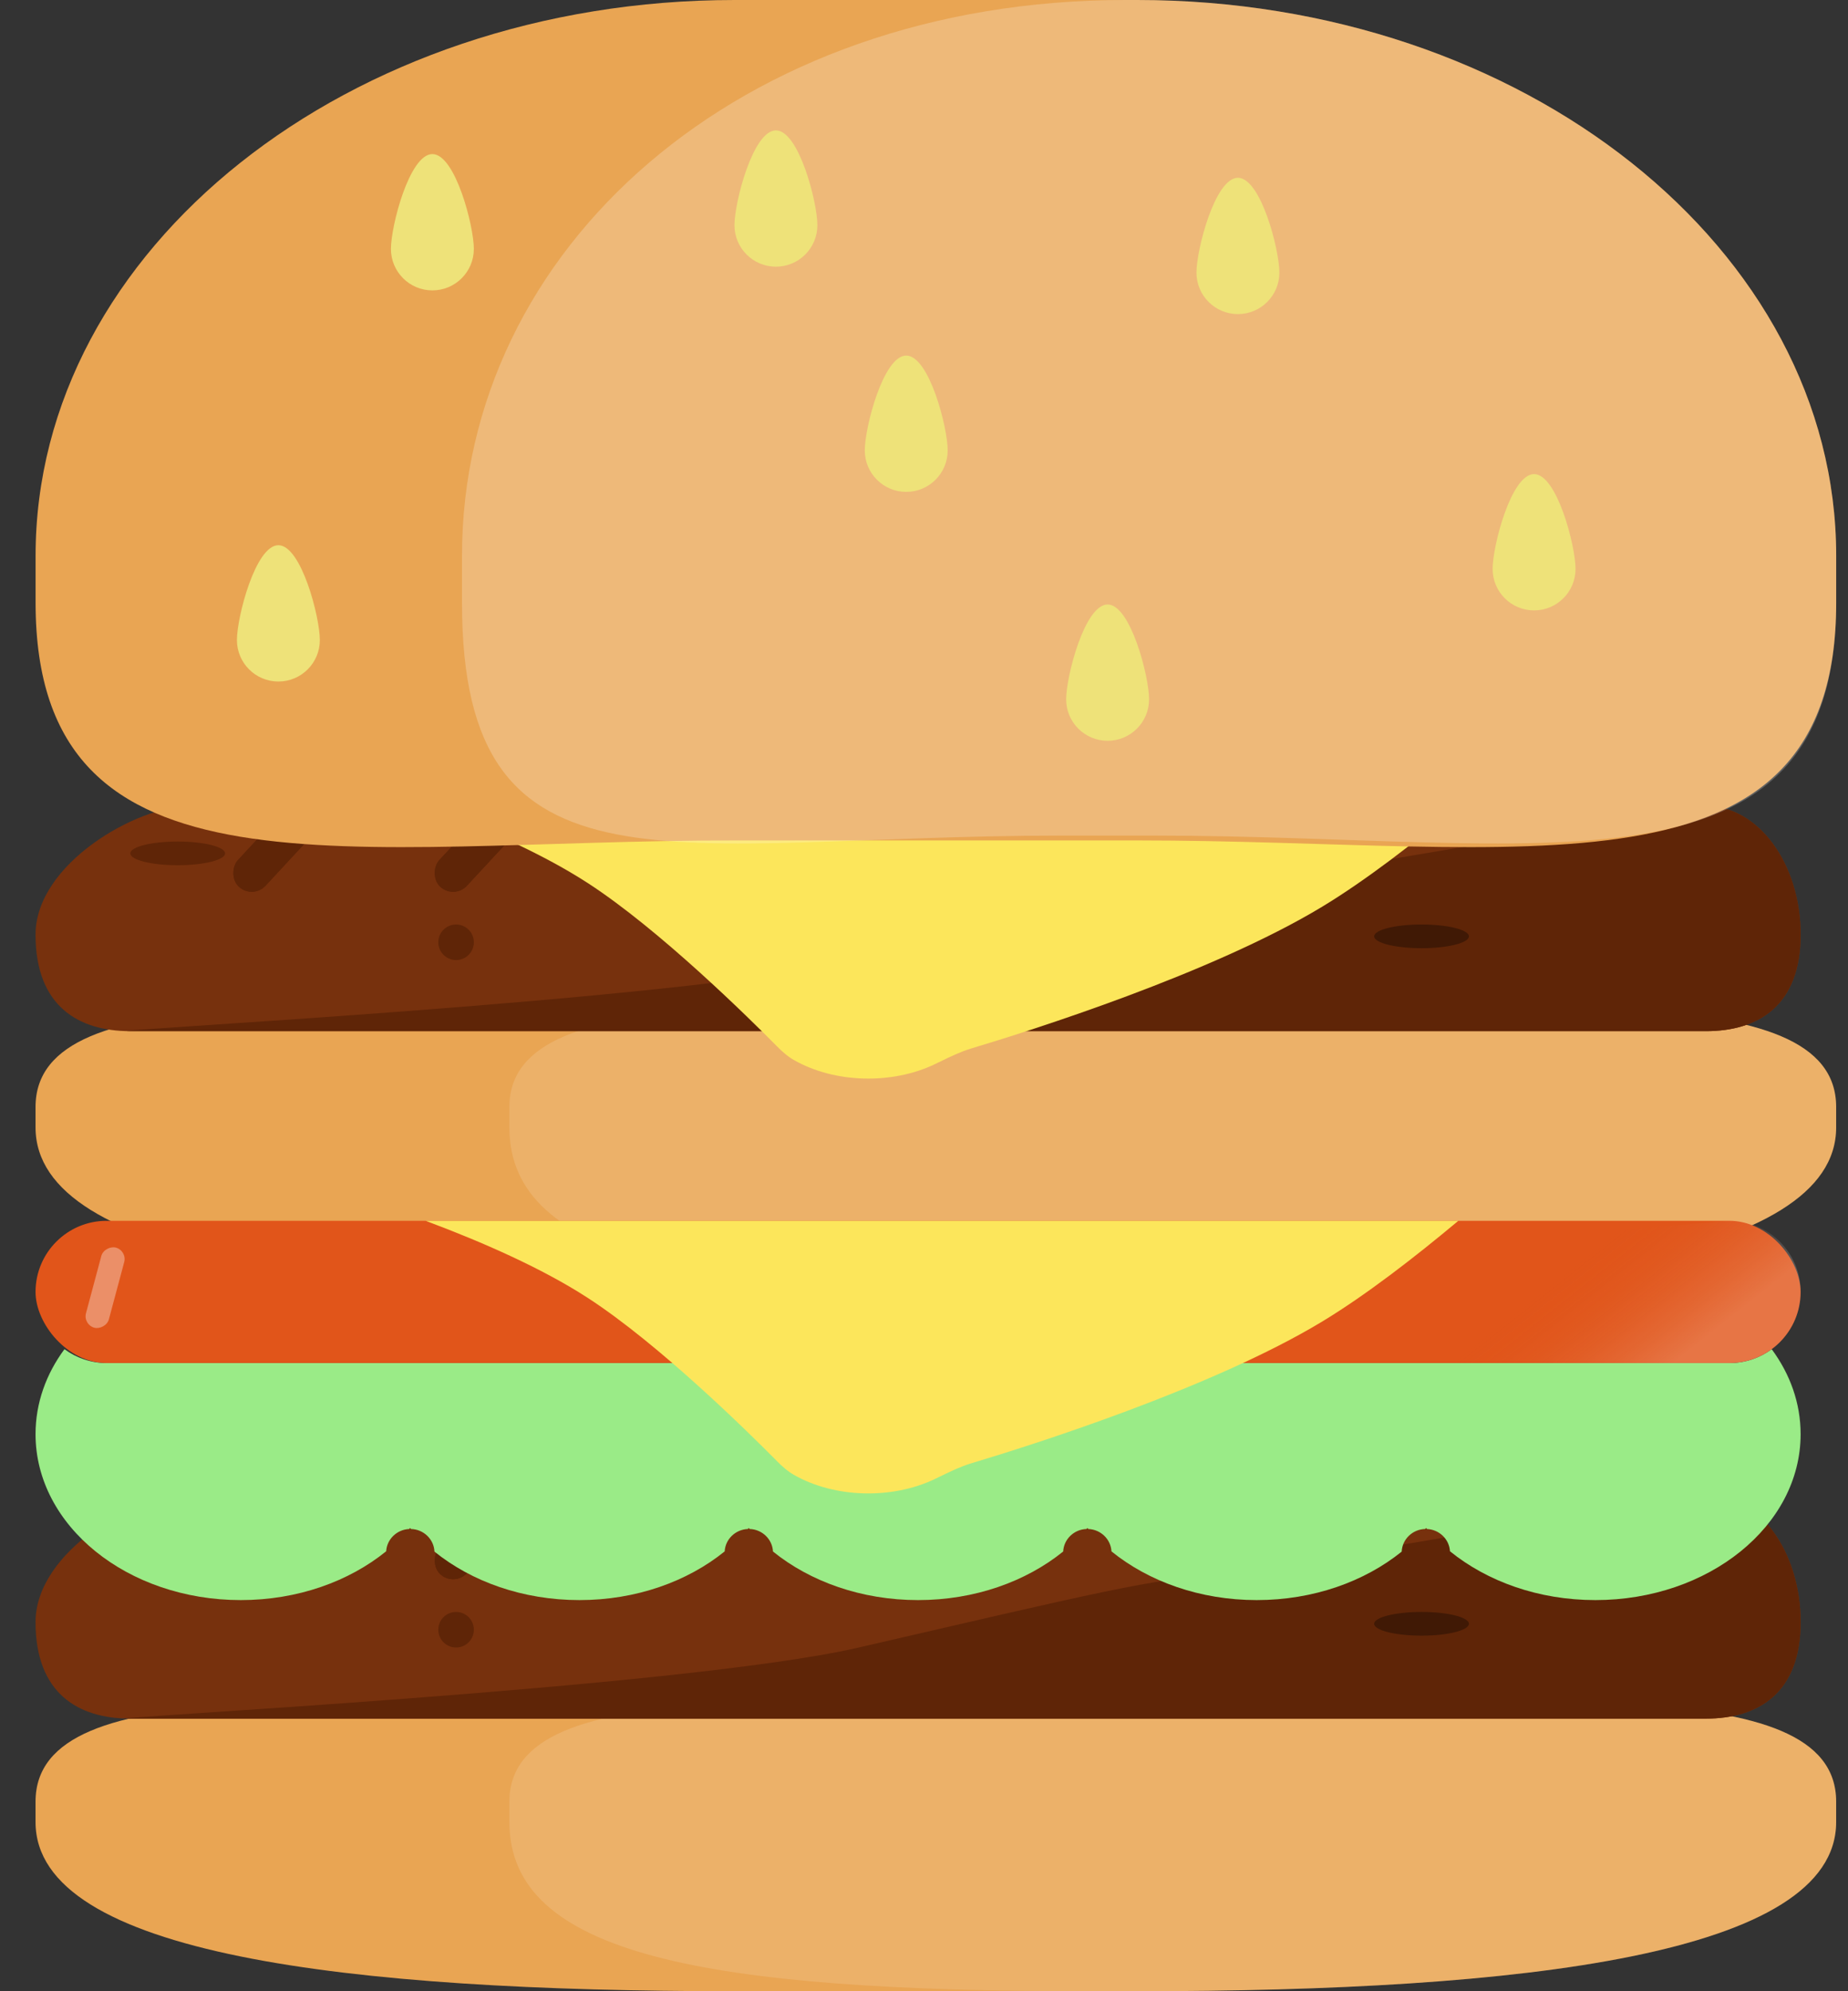 <svg width="156" height="168" viewBox="0 0 156 168" fill="none" xmlns="http://www.w3.org/2000/svg">
<rect x="0" y="0" width="156" height="168" fill="#333333" stroke="none"/>
<path d="M155 153.724C155 164.922 128.585 168 96 168L62 168C29.415 168 3 164.922 3 153.724L3 152.006C3 140.808 29.415 144.04 62 144.04L96 144.04C128.585 144.04 155 140.808 155 152.006L155 153.724Z" fill="#E9A553"/>
<path d="M155 153.724C155 164.922 128.585 168 96 168L92 168C59.415 168 43 164.922 43 153.724L43 152.006C43 140.808 69.415 144.04 102 144.04L96 144.04C128.585 144.04 155 140.808 155 152.006L155 153.724Z" fill="white" fill-opacity="0.13"/>
<path d="M3 136.857C3 130.861 11.582 126 16 126H144C148.418 126 152 130.861 152 136.857C152 142.853 148.418 145 144 145H11C6.582 145 3 142.853 3 136.857Z" fill="#77310D"/>
<path d="M72.5 139C92 134.5 98.082 133 102.5 133L144 126C148.418 126 152 130.861 152 136.857C152 142.853 148.418 145 144 145H11C6.582 145 57.5 142.462 72.5 139Z" fill="#5F2507"/>
<circle cx="38.5" cy="137.5" r="1.5" fill="#5F2507"/>
<ellipse cx="15" cy="130" rx="4" ry="1" fill="#5F2507"/>
<ellipse cx="120" cy="137" rx="4" ry="1" fill="#401905"/>
<rect x="29.875" y="120" width="3.181" height="16" rx="1.591" transform="rotate(42.819 29.875 120)" fill="#5F2507"/>
<rect x="29.875" y="120" width="3.181" height="16" rx="1.591" transform="rotate(42.819 29.875 120)" fill="#5F2507"/>
<rect x="46.875" y="120" width="3.181" height="16" rx="1.591" transform="rotate(42.819 46.875 120)" fill="#5F2507"/>
<rect x="46.875" y="120" width="3.181" height="16" rx="1.591" transform="rotate(42.819 46.875 120)" fill="#5F2507"/>
<path d="M155 95.117C155 106.315 128.585 109.393 96 109.393L62 109.393C29.415 109.393 3 106.315 3 95.117L3 93.399C3 82.201 29.415 85.433 62 85.433L96 85.433C128.585 85.433 155 82.201 155 93.399L155 95.117Z" fill="#E9A553"/>
<path d="M155 95.117C155 106.315 128.585 109.393 96 109.393L92 109.393C59.415 109.393 43 106.315 43 95.117L43 93.399C43 82.201 69.415 85.433 102 85.433L96 85.433C128.585 85.433 155 82.201 155 93.399L155 95.117Z" fill="white" fill-opacity="0.13"/>
<path fill-rule="evenodd" clip-rule="evenodd" d="M5.441 113.831C3.891 115.928 3 118.38 3 121C3 128.732 10.757 135 20.326 135C25.122 135 29.462 133.425 32.599 130.881C32.66 129.862 33.5 129.048 34.544 129.002C34.569 128.973 34.594 128.944 34.619 128.914C34.644 128.943 34.669 128.972 34.693 129.001C35.764 129.029 36.629 129.866 36.676 130.911C39.81 133.438 44.136 135 48.913 135C53.702 135 58.038 133.43 61.174 130.891C61.23 129.863 62.079 129.042 63.132 129.002C63.157 128.972 63.182 128.943 63.206 128.914C63.219 128.929 63.231 128.944 63.244 128.958C63.256 128.973 63.269 128.987 63.281 129.001C64.343 129.035 65.2 129.865 65.251 130.901C68.386 133.434 72.717 135 77.5 135C82.283 135 86.614 133.434 89.749 130.901C89.8 129.865 90.657 129.035 91.719 129.001L91.742 128.975L91.794 128.914C91.818 128.943 91.843 128.972 91.868 129.002C92.921 129.042 93.769 129.863 93.826 130.891C96.962 133.43 101.298 135 106.087 135C110.864 135 115.19 133.438 118.324 130.911C118.371 129.866 119.236 129.029 120.307 129.001C120.332 128.972 120.356 128.943 120.381 128.914C120.406 128.944 120.431 128.973 120.456 129.002C121.5 129.048 122.34 129.862 122.401 130.881C125.538 133.425 129.878 135 134.674 135C144.243 135 152 128.732 152 121C152 118.38 151.109 115.928 149.559 113.831C148.563 114.566 147.332 115 146 115H9C7.668 115 6.437 114.566 5.441 113.831Z" fill="#9AEB87"/>
<path d="M3 78.857C3 72.861 11.582 68 16 68H144C148.418 68 152 72.861 152 78.857C152 84.853 148.418 87 144 87H11C6.582 87 3 84.853 3 78.857Z" fill="#77310D"/>
<path d="M72.5 81C92 76.5 98.082 75 102.5 75L144 68C148.418 68 152 72.861 152 78.857C152 84.853 148.418 87 144 87H11C6.582 87 57.5 84.462 72.5 81Z" fill="#5F2507"/>
<circle cx="38.5" cy="79.5" r="1.5" fill="#5F2507"/>
<ellipse cx="15" cy="72" rx="4" ry="1" fill="#5F2507"/>
<ellipse cx="120" cy="79" rx="4" ry="1" fill="#401905"/>
<rect x="29.875" y="62" width="3.181" height="16" rx="1.591" transform="rotate(42.819 29.875 62)" fill="#5F2507"/>
<rect x="29.875" y="62" width="3.181" height="16" rx="1.591" transform="rotate(42.819 29.875 62)" fill="#5F2507"/>
<rect x="46.875" y="62" width="3.181" height="16" rx="1.591" transform="rotate(42.819 46.875 62)" fill="#5F2507"/>
<rect x="46.875" y="62" width="3.181" height="16" rx="1.591" transform="rotate(42.819 46.875 62)" fill="#5F2507"/>
<rect x="3" y="103" width="149" height="12" rx="6" fill="#E1551A"/>
<path d="M79.5 111.5C88 107 95.186 107 98.5 107L146 103C149.314 103 152 105.686 152 109C152 112.314 149.314 115 146 115H72.5H9C5.686 115 77.5 115 79.5 111.5Z" fill="url(#paint0_linear_202_394)"/>
<rect x="10.744" y="105.518" width="7" height="2" rx="1" transform="rotate(105 10.744 105.518)" fill="white" fill-opacity="0.34"/>
<path fill-rule="evenodd" clip-rule="evenodd" d="M35.927 103C40.767 104.807 45.775 107.014 49.612 109.5C55.681 113.432 63.301 120.965 65.566 123.256C66.01 123.706 66.482 124.13 67.032 124.442C70.461 126.394 75.293 126.512 78.892 124.796C79.065 124.713 79.238 124.629 79.41 124.546C80.258 124.135 81.103 123.725 82.006 123.454C87.004 121.956 102.311 117.123 111.612 111.5C115.291 109.276 119.408 106.094 123.105 103H35.927Z" fill="#FCE65B"/>
<path fill-rule="evenodd" clip-rule="evenodd" d="M35.927 68C40.767 69.807 45.775 72.014 49.612 74.5C55.681 78.432 63.301 85.965 65.566 88.256C66.01 88.706 66.482 89.13 67.032 89.442C70.461 91.394 75.293 91.512 78.892 89.796C79.065 89.713 79.238 89.629 79.41 89.546C80.258 89.135 81.103 88.725 82.006 88.454C87.004 86.956 102.311 82.123 111.612 76.5C115.291 74.276 119.408 71.094 123.105 68H35.927Z" fill="#FCE65B"/>
<path d="M3.004 46.888C3.004 20.992 29.419 0 62.004 0H96.004C128.589 0 155.004 20.992 155.004 46.888V50.861C155.004 76.756 128.589 70.907 96.004 70.907H62.004C29.419 70.907 3.004 76.756 3.004 50.861V46.888Z" fill="#E9A553"/>
<path d="M39 46.888C39 20.992 62.415 0 95 0H96C128.585 0 155 20.992 155 46.888V50.861C155 76.756 130.085 70.5 97.5 70.5H89.5C56.915 70.5 39 76.756 39 50.861V46.888Z" fill="white" fill-opacity="0.22"/>
<path d="M69 19C69 20.933 67.433 22.5 65.5 22.5C63.567 22.5 62 20.933 62 19C62 17.067 63.567 11 65.5 11C67.433 11 69 17.067 69 19Z" fill="#EEE279"/>
<path d="M80 38C80 39.933 78.433 41.5 76.5 41.5C74.567 41.5 73 39.933 73 38C73 36.067 74.567 30 76.5 30C78.433 30 80 36.067 80 38Z" fill="#EEE279"/>
<path d="M108 23C108 24.933 106.433 26.5 104.5 26.5C102.567 26.5 101 24.933 101 23C101 21.067 102.567 15 104.5 15C106.433 15 108 21.067 108 23Z" fill="#EEE279"/>
<path d="M133 48C133 49.933 131.433 51.5 129.5 51.5C127.567 51.5 126 49.933 126 48C126 46.067 127.567 40 129.5 40C131.433 40 133 46.067 133 48Z" fill="#EEE279"/>
<path d="M40 21C40 22.933 38.433 24.5 36.5 24.5C34.567 24.5 33 22.933 33 21C33 19.067 34.567 13 36.5 13C38.433 13 40 19.067 40 21Z" fill="#EEE279"/>
<path d="M27 54C27 55.933 25.433 57.5 23.5 57.5C21.567 57.5 20 55.933 20 54C20 52.067 21.567 46 23.5 46C25.433 46 27 52.067 27 54Z" fill="#EEE279"/>
<path d="M97 59C97 60.933 95.433 62.5 93.5 62.5C91.567 62.5 90 60.933 90 59C90 57.067 91.567 51 93.5 51C95.433 51 97 57.067 97 59Z" fill="#EEE279"/>
<defs>
<linearGradient id="paint0_linear_202_394" x1="141.5" y1="118.5" x2="132" y2="106.5" gradientUnits="userSpaceOnUse">
<stop offset="0.185" stop-color="white" stop-opacity="0.19"/>
<stop offset="0.949" stop-color="#CD4A13" stop-opacity="0"/>
</linearGradient>
</defs>
</svg>

